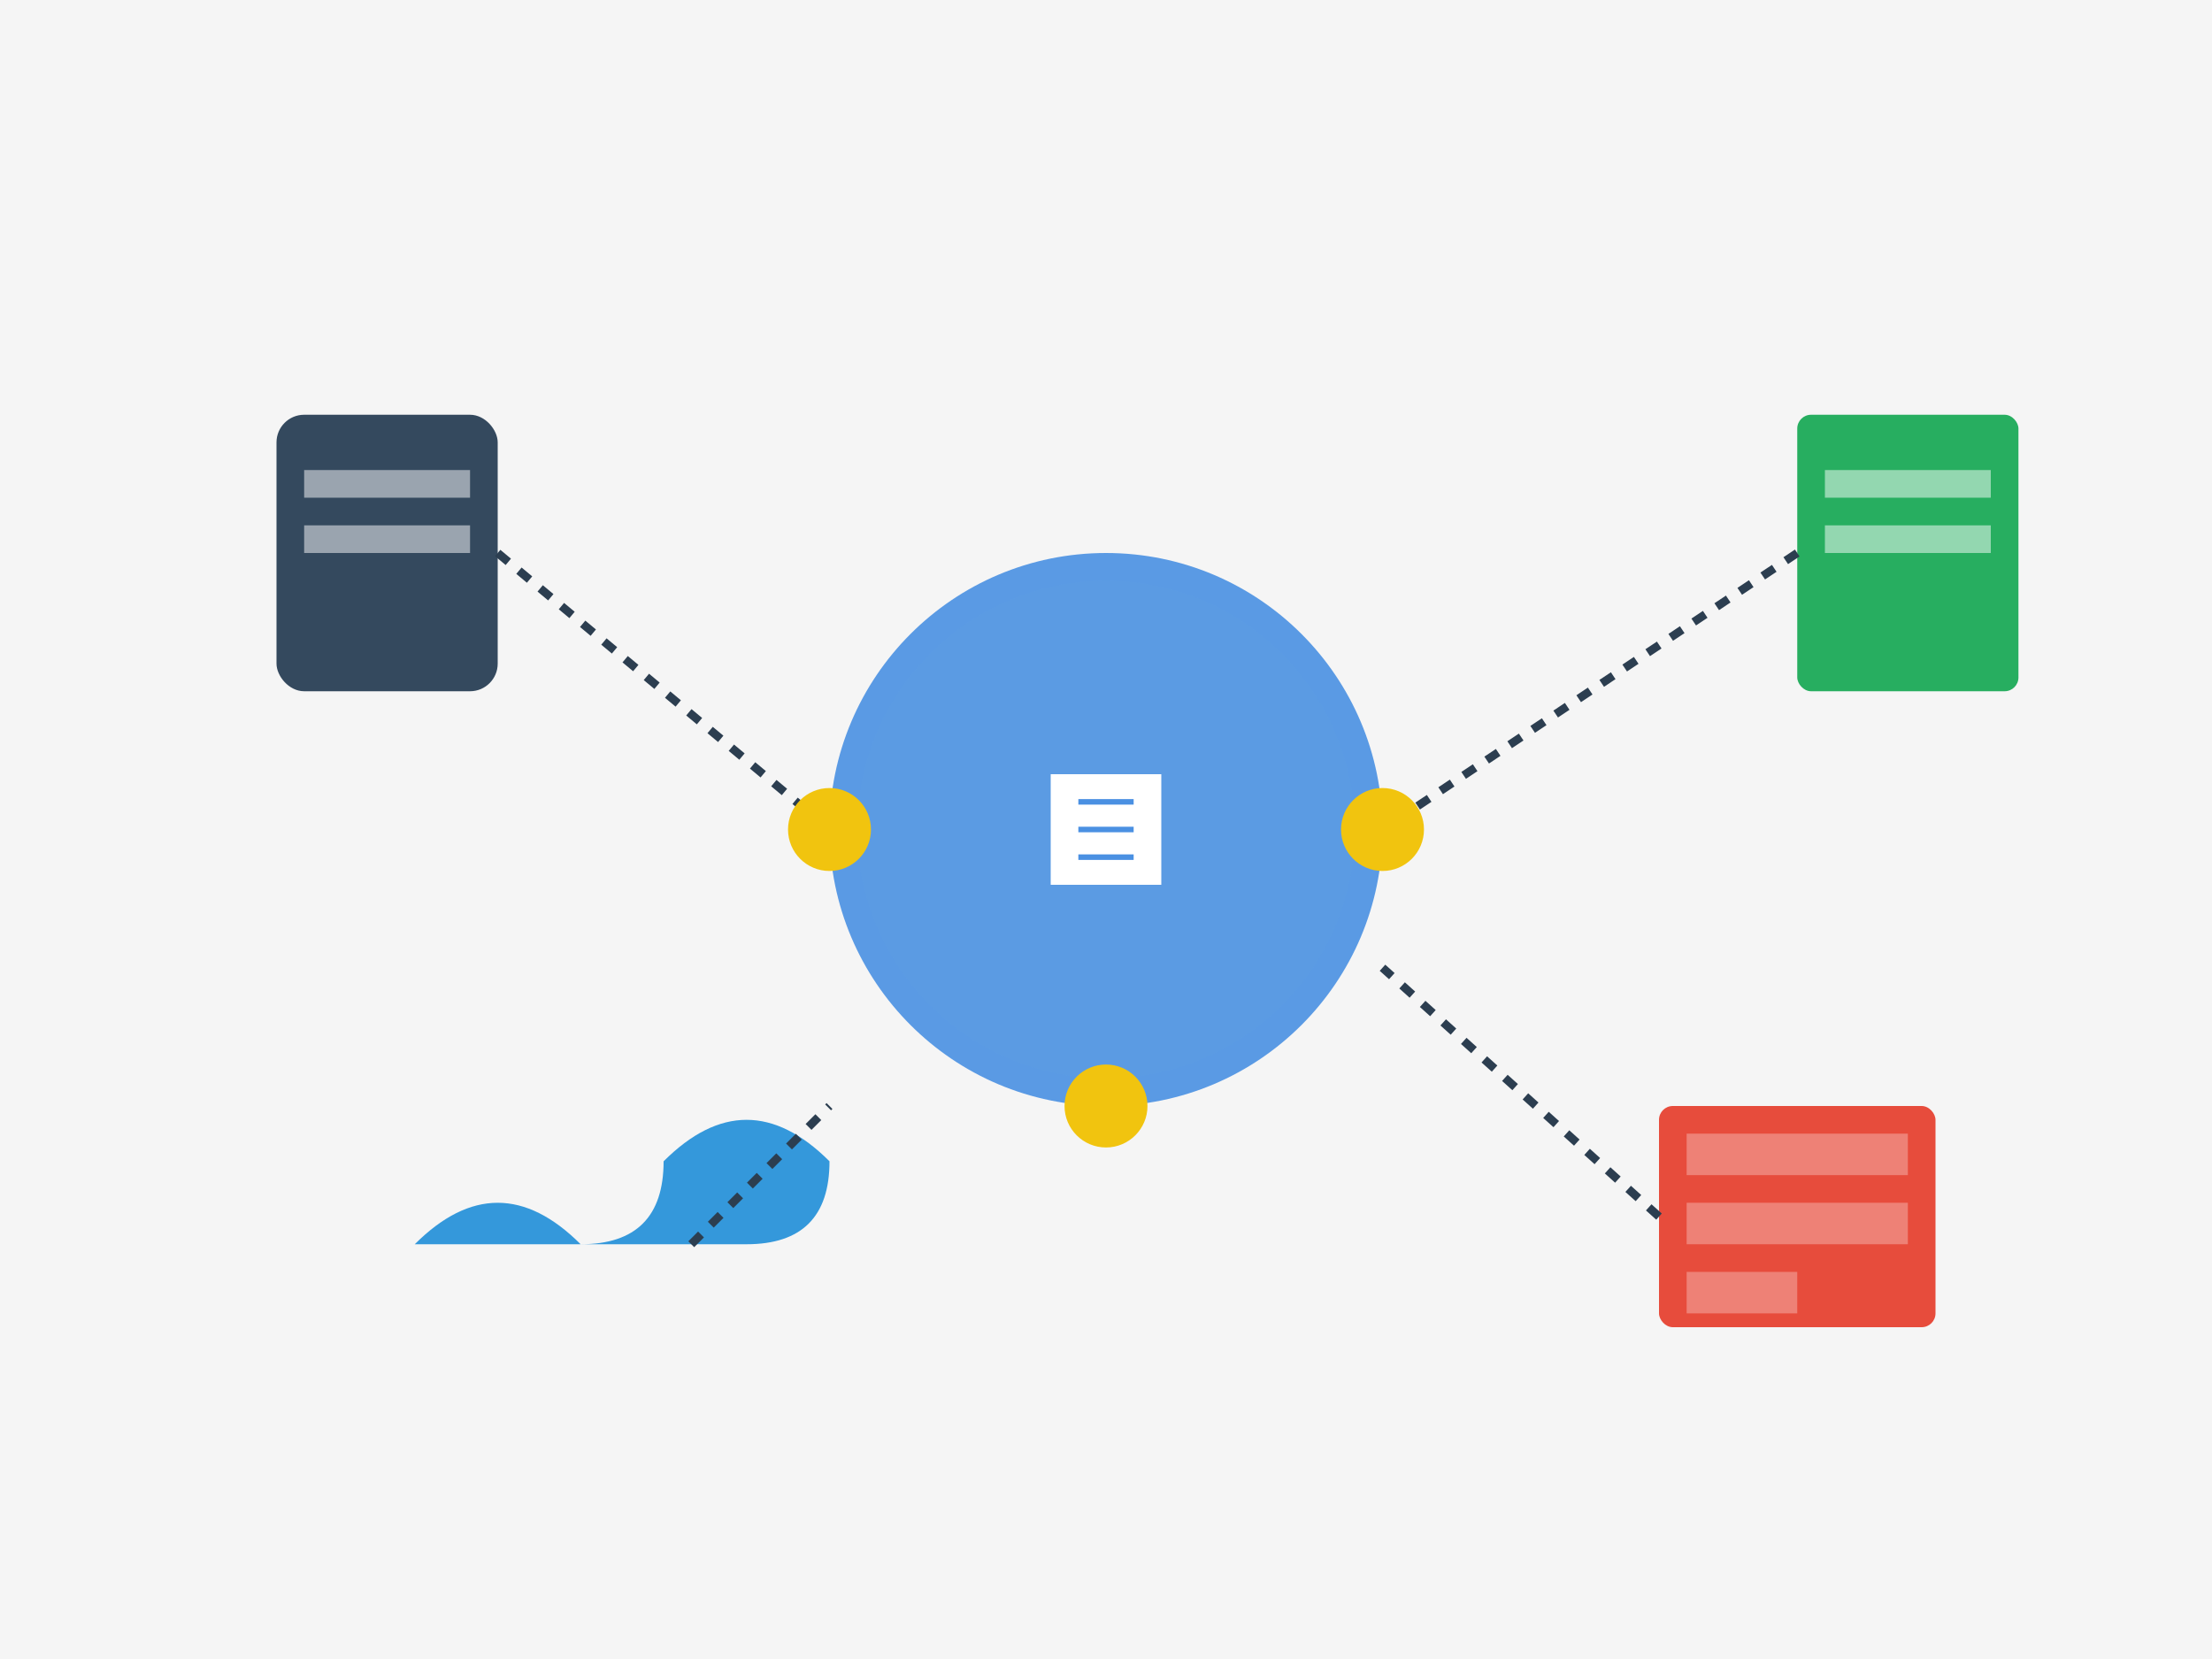 <svg xmlns="http://www.w3.org/2000/svg" viewBox="0 0 800 600">
  <!-- Background -->
  <rect width="800" height="600" fill="#f5f5f5"/>
  
  <!-- Central Hub Circle -->
  <circle cx="400" cy="300" r="100" fill="#4A90E2" opacity="0.9"/>
  <circle cx="400" cy="300" r="90" fill="#5B9BE3" opacity="0.9"/>
  
  <!-- Connected Data Sources -->
  <!-- Database 1 -->
  <rect x="100" y="150" width="80" height="100" rx="10" fill="#34495E"/>
  <rect x="110" y="170" width="60" height="10" fill="#ffffff" opacity="0.5"/>
  <rect x="110" y="190" width="60" height="10" fill="#ffffff" opacity="0.5"/>
  
  <!-- Spreadsheet -->
  <rect x="650" y="150" width="80" height="100" rx="5" fill="#27AE60"/>
  <rect x="660" y="170" width="60" height="10" fill="#ffffff" opacity="0.5"/>
  <rect x="660" y="190" width="60" height="10" fill="#ffffff" opacity="0.5"/>
  
  <!-- Cloud Storage -->
  <path d="M150 450 Q180 420 210 450 Q240 450 240 420 Q270 390 300 420 Q300 450 270 450 Z" fill="#3498DB"/>
  
  <!-- Analytics Dashboard -->
  <rect x="600" y="400" width="100" height="80" rx="5" fill="#E74C3C"/>
  <rect x="610" y="410" width="80" height="15" fill="#ffffff" opacity="0.3"/>
  <rect x="610" y="435" width="80" height="15" fill="#ffffff" opacity="0.3"/>
  <rect x="610" y="460" width="40" height="15" fill="#ffffff" opacity="0.3"/>
  
  <!-- Connection Lines -->
  <path d="M180 200 L300 300" stroke="#2C3E50" stroke-width="3" stroke-dasharray="5,5"/>
  <path d="M650 200 L500 300" stroke="#2C3E50" stroke-width="3" stroke-dasharray="5,5"/>
  <path d="M250 450 L300 400" stroke="#2C3E50" stroke-width="3" stroke-dasharray="5,5"/>
  <path d="M600 440 L500 350" stroke="#2C3E50" stroke-width="3" stroke-dasharray="5,5"/>
  
  <!-- Integration Icons -->
  <circle cx="300" cy="300" r="15" fill="#F1C40F"/>
  <circle cx="500" cy="300" r="15" fill="#F1C40F"/>
  <circle cx="400" cy="400" r="15" fill="#F1C40F"/>
  
  <!-- Center Icon -->
  <path d="M380 280 L420 280 L420 320 L380 320 Z" fill="#ffffff"/>
  <path d="M390 290 L410 290 M390 300 L410 300 M390 310 L410 310" stroke="#4A90E2" stroke-width="2"/>
</svg>
